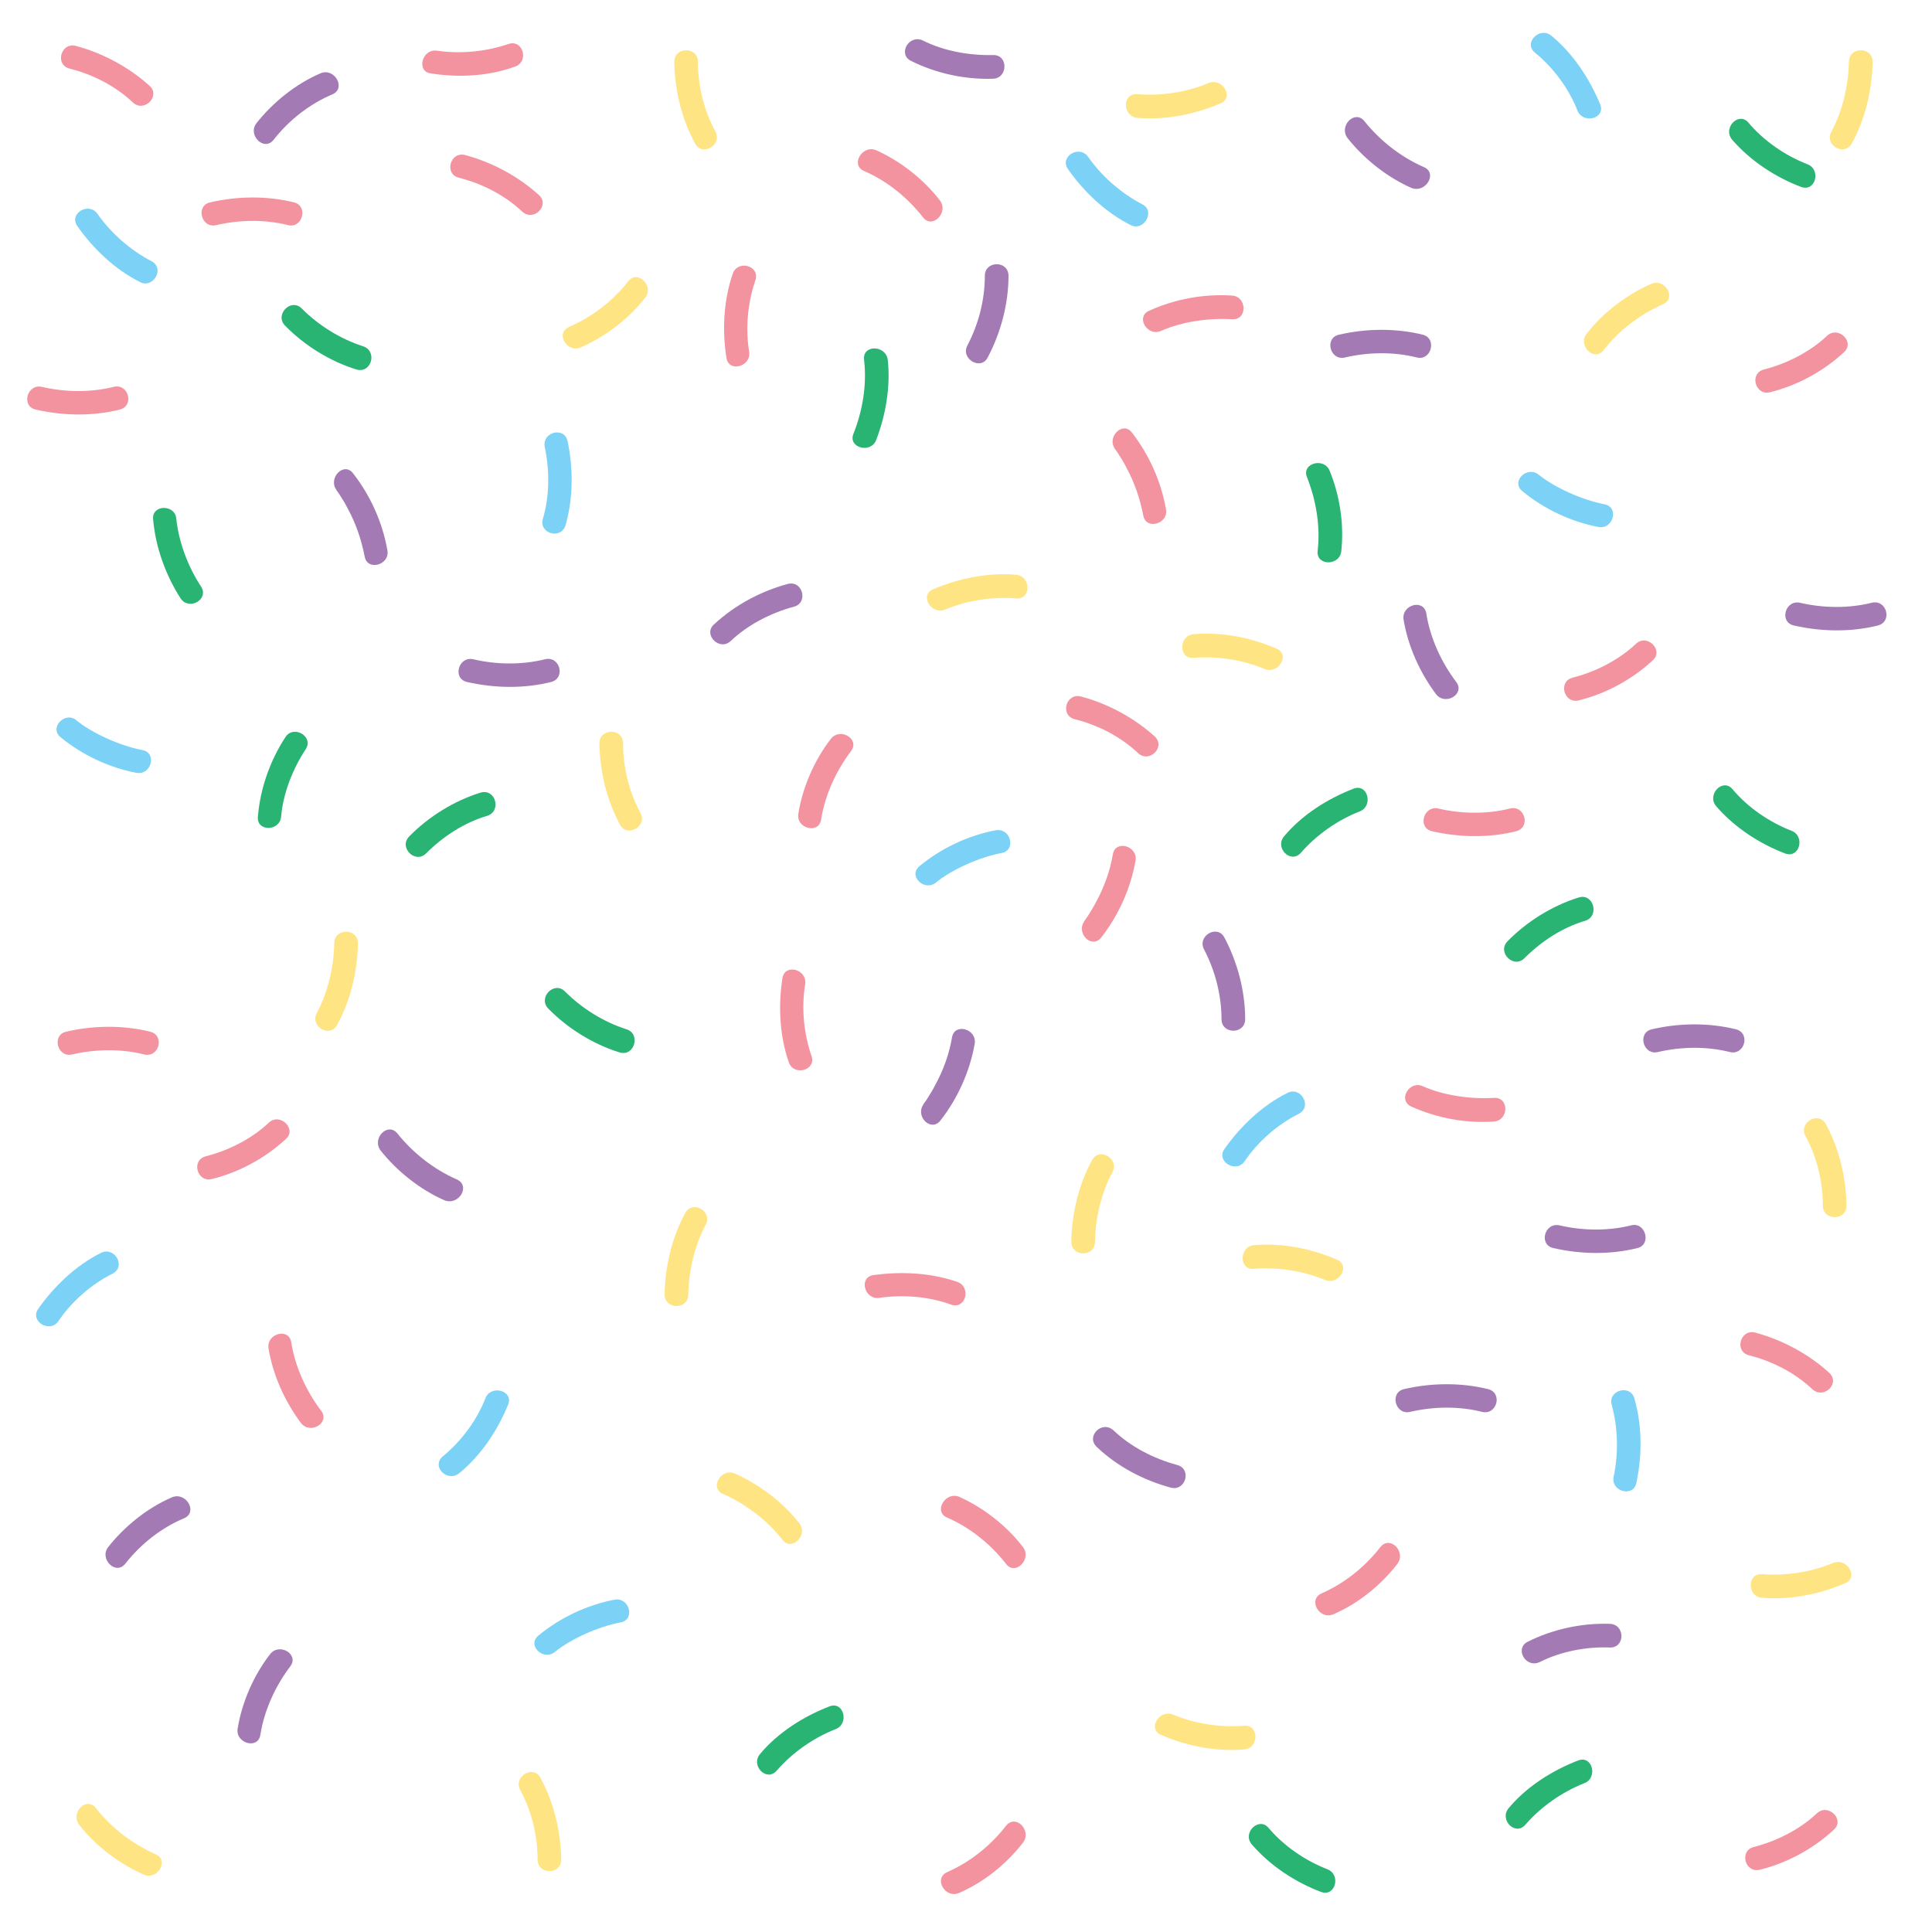<?xml version="1.0" encoding="utf-8"?>
<!-- Generator: Adobe Illustrator 18.1.1, SVG Export Plug-In . SVG Version: 6.00 Build 0)  -->
<!DOCTYPE svg PUBLIC "-//W3C//DTD SVG 1.1//EN" "http://www.w3.org/Graphics/SVG/1.1/DTD/svg11.dtd">
<svg version="1.1" id="Layer_1" xmlns:sketch="http://www.bohemiancoding.com/sketch/ns"
	 xmlns="http://www.w3.org/2000/svg" xmlns:xlink="http://www.w3.org/1999/xlink" x="0px" y="0px" viewBox="-663 233 400 400"
	 style="enable-background:new -663 233 400 400;" xml:space="preserve">
<style type="text/css">
	.st0{fill:#A47AB5;}
	.st1{fill:#29B473;}
	.st2{fill:#7BD2F6;}
	.st3{fill:#F493A0;}
	.st4{fill:#FFE483;}
</style>
<g>
	<g>
		<path class="st0" d="M-368.2,267.6c-4.8-2.1-9.1-5.5-12.3-9.5c-2-2.5-5.4,1-3.5,3.5c3.4,4.3,8.2,8.1,13.2,10.3
			C-367.8,273.1-365.3,268.8-368.2,267.6L-368.2,267.6z"/>
	</g>
</g>
<g>
	<g>
		<path class="st1" d="M-587.8,304.7c-4.7-1.5-9.2-4.3-12.7-7.8c-2.2-2.3-5.7,1.2-3.5,3.5c4,4.1,9.3,7.4,14.8,9.1
			C-586.1,310.4-584.8,305.7-587.8,304.7L-587.8,304.7z"/>
	</g>
</g>
<g>
	<path class="st2" d="M-470.9,414c0,0,6.4-5.3,14.6-6.8"/>
	<g>
		<path class="st2" d="M-469.2,415.7c3.2-2.6,8.8-5.2,13.6-6.1c3.1-0.6,1.8-5.3-1.3-4.7c-5.7,1.1-11.2,3.7-15.7,7.4
			C-475.1,414.3-471.6,417.7-469.2,415.7L-469.2,415.7z"/>
	</g>
</g>
<g>
	<g>
		<path class="st3" d="M-284.7,302.5c-3.6,3.4-8.4,5.8-13.1,7c-3.1,0.8-1.8,5.5,1.3,4.7c5.6-1.4,11-4.3,15.3-8.3
			C-278.9,303.8-282.4,300.4-284.7,302.5L-284.7,302.5z"/>
	</g>
</g>
<g>
	<g>
		<path class="st3" d="M-286.8,608.4c-3.6,3.4-8.4,5.8-13.1,7c-3.1,0.8-1.8,5.5,1.3,4.7c5.6-1.4,11-4.3,15.3-8.3
			C-281,609.7-284.5,606.3-286.8,608.4L-286.8,608.4z"/>
	</g>
</g>
<g>
	<g>
		<path class="st3" d="M-557.7,242.1c-4.7,1.6-9.9,2.1-14.8,1.4c-3.1-0.5-4.4,4.3-1.3,4.7c5.7,0.9,11.9,0.6,17.4-1.4
			C-553.4,245.8-554.7,241.1-557.7,242.1L-557.7,242.1z"/>
	</g>
</g>
<g>
	<g>
		<path class="st3" d="M-639.5,313.1c-4.8,1.2-10.1,1.1-14.8,0c-3.1-0.7-4.4,4-1.3,4.7c5.7,1.3,11.8,1.4,17.4,0
			C-635.1,317-636.4,312.3-639.5,313.1L-639.5,313.1z"/>
	</g>
</g>
<g>
	<g>
		<path class="st0" d="M-275.5,357.8c-4.8,1.2-10.1,1.1-14.8,0c-3.1-0.7-4.4,4-1.3,4.7c5.7,1.3,11.8,1.4,17.4,0
			C-271.1,361.7-272.4,357-275.5,357.8L-275.5,357.8z"/>
	</g>
</g>
<g>
	<g>
		<path class="st4" d="M-555.3,603.6c2.4,4.4,3.6,9.5,3.6,14.4c0,3.2,4.9,3.2,4.9,0c-0.1-5.8-1.5-11.8-4.3-16.9
			C-552.5,598.3-556.8,600.8-555.3,603.6L-555.3,603.6z"/>
	</g>
</g>
<g>
	<g>
		<path class="st4" d="M-436.9,473.2c-2.8,5.1-4.2,11.1-4.3,16.9c0,3.2,4.9,3.2,4.9,0c0.1-4.9,1.3-10.1,3.6-14.4
			C-431.2,472.9-435.4,470.4-436.9,473.2L-436.9,473.2z"/>
	</g>
</g>
<g>
	<g>
		<path class="st0" d="M-596.7,248.2c-5.1,2.2-9.8,6-13.2,10.3c-1.9,2.4,1.5,5.9,3.5,3.5c3.2-4.1,7.5-7.5,12.3-9.5
			C-591.3,251.2-593.8,246.9-596.7,248.2L-596.7,248.2z"/>
	</g>
</g>
<g>
	<g>
		<path class="st1" d="M-336.1,418.8c-5.5,1.7-10.8,5-14.8,9.1c-2.2,2.3,1.3,5.7,3.5,3.5c3.5-3.5,7.9-6.4,12.7-7.8
			C-331.8,422.6-333.1,417.9-336.1,418.8L-336.1,418.8z"/>
	</g>
</g>
<g>
	<path class="st2" d="M-346.1,333c0,0,6.4,5.3,14.6,6.8"/>
	<g>
		<path class="st2" d="M-347.8,334.7c4.5,3.7,10,6.3,15.7,7.4c3.1,0.6,4.4-4.1,1.3-4.7c-4.7-0.9-10.4-3.5-13.6-6.1
			C-346.8,329.3-350.3,332.7-347.8,334.7L-347.8,334.7z"/>
	</g>
</g>
<g>
	<g>
		<path class="st3" d="M-551.4,273.4c-4.3-3.9-9.7-6.8-15.3-8.3c-3.1-0.8-4.4,3.9-1.3,4.7c4.8,1.2,9.5,3.6,13.1,7
			C-552.5,279-549.1,275.5-551.4,273.4L-551.4,273.4z"/>
	</g>
</g>
<g>
	<g>
		<path class="st3" d="M-632,250.8c-4.3-3.9-9.7-6.8-15.3-8.3c-3.1-0.8-4.4,3.9-1.3,4.7c4.8,1.2,9.5,3.6,13.1,7
			C-633.2,256.4-629.7,252.9-632,250.8L-632,250.8z"/>
	</g>
</g>
<g>
	<g>
		<path class="st3" d="M-602.1,274.9c-5.7-1.4-11.8-1.3-17.4,0c-3.1,0.7-1.8,5.5,1.3,4.7c4.8-1.1,10-1.2,14.8,0
			C-600.4,280.4-599.1,275.7-602.1,274.9L-602.1,274.9z"/>
	</g>
</g>
<g>
	<g>
		<path class="st0" d="M-303.6,446.1c-5.7-1.4-11.8-1.3-17.4,0c-3.1,0.7-1.8,5.5,1.3,4.7c4.8-1.1,10-1.2,14.8,0
			C-301.8,451.6-300.5,446.9-303.6,446.1L-303.6,446.1z"/>
	</g>
</g>
<g>
	<g>
		<path class="st0" d="M-354.9,520.6c-5.7-1.4-11.8-1.3-17.4,0c-3.1,0.7-1.8,5.5,1.3,4.7c4.8-1.1,10-1.2,14.8,0
			C-353.1,526.1-351.8,521.4-354.9,520.6L-354.9,520.6z"/>
	</g>
</g>
<g>
	<g>
		<path class="st4" d="M-279.6,262.7c2.8-5.1,4.2-11.1,4.3-16.9c0-3.2-4.9-3.2-4.9,0c-0.1,4.9-1.3,10.1-3.6,14.4
			C-285.4,263-281.2,265.5-279.6,262.7L-279.6,262.7z"/>
	</g>
</g>
<g>
	<g>
		<path class="st4" d="M-514.9,260.2c-2.4-4.4-3.6-9.5-3.6-14.4c0-3.2-4.9-3.2-4.9,0c0.1,5.8,1.5,11.8,4.3,16.9
			C-517.6,265.5-513.4,263-514.9,260.2L-514.9,260.2z"/>
	</g>
</g>
<g>
	<g>
		<path class="st0" d="M-435.9,532.6c4.2,4,9.7,6.9,15.3,8.4c3.1,0.8,4.4-3.9,1.3-4.7c-4.8-1.3-9.5-3.7-13.1-7.1
			C-434.8,526.9-438.3,530.4-435.9,532.6L-435.9,532.6z"/>
	</g>
</g>
<g>
	<g>
		<path class="st0" d="M-474.4,245.6c5.2,2.6,11.2,3.9,17,3.7c3.1-0.1,3.2-5,0-4.9c-4.9,0.1-10.1-0.8-14.5-3
			C-474.8,240-477.2,244.2-474.4,245.6L-474.4,245.6z"/>
	</g>
</g>
<g>
	<g>
		<path class="st1" d="M-307.7,399.9c3.8,4.4,9,7.8,14.3,9.8c3,1.1,4.2-3.6,1.3-4.7c-4.6-1.8-9-4.8-12.2-8.6
			C-306.3,394-309.7,397.5-307.7,399.9L-307.7,399.9z"/>
	</g>
</g>
<g>
	<g>
		<path class="st1" d="M-403.8,614.9c3.8,4.4,9,7.8,14.3,9.8c3,1.1,4.2-3.6,1.3-4.7c-4.6-1.8-9-4.8-12.2-8.6
			C-402.4,609.1-405.9,612.5-403.8,614.9L-403.8,614.9z"/>
	</g>
</g>
<g>
	<g>
		<path class="st1" d="M-631.3,340.5c0.5,5.8,2.6,11.6,5.7,16.4c1.7,2.6,6,0.2,4.2-2.5c-2.7-4.1-4.6-9.2-5.1-14
			C-626.7,337.4-631.6,337.4-631.3,340.5L-631.3,340.5z"/>
	</g>
</g>
<g>
	<g>
		<path class="st1" d="M-304.4,261.9c3.8,4.4,9,7.8,14.3,9.8c3,1.1,4.2-3.6,1.3-4.7c-4.6-1.8-9-4.8-12.2-8.6
			C-303,256-306.4,259.5-304.4,261.9L-304.4,261.9z"/>
	</g>
</g>
<g>
	<path class="st2" d="M-548.3,341.1c0,0,2.3-8,0.4-16.1"/>
	<g>
		<path class="st2" d="M-545.9,341.7c1.6-5.6,1.6-11.8,0.4-17.4c-0.7-3.1-5.4-1.8-4.7,1.3c1,4.8,1,10.1-0.4,14.8
			C-551.5,343.5-546.8,344.8-545.9,341.7L-545.9,341.7z"/>
	</g>
</g>
<g>
	<g>
		<path class="st3" d="M-511.3,289.7c-1.9,5.5-2.2,11.7-1.3,17.4c0.5,3.1,5.2,1.8,4.7-1.3c-0.8-4.9-0.3-10.1,1.3-14.8
			C-505.6,288-510.3,286.7-511.3,289.7L-511.3,289.7z"/>
	</g>
</g>
<g>
	<g>
		<path class="st3" d="M-607.4,512.2c0.9,5.5,3.4,11,6.7,15.4c1.9,2.5,6.1,0,4.2-2.5c-3.1-4.1-5.4-9.1-6.2-14.2
			C-603.2,507.8-607.9,509.1-607.4,512.2L-607.4,512.2z"/>
	</g>
</g>
<g>
	<g>
		<path class="st0" d="M-372.4,361.3c0.9,5.5,3.4,11,6.7,15.4c1.9,2.5,6.1,0,4.2-2.5c-3.1-4.1-5.4-9.1-6.2-14.2
			C-368.2,356.9-372.9,358.2-372.4,361.3L-372.4,361.3z"/>
	</g>
</g>
<g>
	<g>
		<path class="st4" d="M-452.6,352c-5.8-0.5-11.8,0.7-17.2,3c-2.9,1.2-0.4,5.4,2.5,4.2c4.5-1.9,9.8-2.7,14.7-2.3
			C-449.5,357.2-449.5,352.3-452.6,352L-452.6,352z"/>
	</g>
</g>
<g>
	<g>
		<path class="st4" d="M-532.9,291.2c-3.2,4.1-7.5,7.4-12.3,9.5c-2.9,1.3-0.4,5.5,2.5,4.2c5-2.2,9.9-5.9,13.3-10.3
			C-527.5,292.2-531,288.8-532.9,291.2L-532.9,291.2z"/>
	</g>
</g>
<g>
	<g>
		<path class="st0" d="M-459.1,290.1c0,5-1.3,10-3.6,14.4c-1.5,2.8,2.8,5.3,4.2,2.5c2.7-5.1,4.3-11.1,4.3-16.9
			C-454.2,286.9-459.1,286.9-459.1,290.1L-459.1,290.1z"/>
	</g>
</g>
<g>
	<g>
		<path class="st1" d="M-484.1,307.5c0.6,5.2-0.3,10.5-2.2,15.3c-1.2,2.9,3.6,4.2,4.7,1.3c2-5.2,3-11.1,2.4-16.6
			C-479.6,304.4-484.5,304.3-484.1,307.5L-484.1,307.5z"/>
	</g>
</g>
<g>
	<path class="st2" d="M-427.7,277.4c0,0-7.5-3.8-12.1-10.7"/>
	<g>
		<path class="st2" d="M-426.5,275.3c-4.4-2.3-8.4-5.8-11.2-9.8c-1.8-2.6-6-0.1-4.2,2.5c3.3,4.7,7.8,9,13,11.6
			C-426.2,281-423.7,276.7-426.5,275.3L-426.5,275.3z"/>
	</g>
</g>
<g>
	<path class="st2" d="M-343.5,242.2c0,0,6.5,5.3,9.5,13.1"/>
	<g>
		<path class="st2" d="M-345.2,243.9c3.8,3.1,7,7.4,8.8,12c1.2,2.9,5.9,1.6,4.7-1.3c-2.2-5.3-5.6-10.5-10.1-14.2
			C-344.2,238.4-347.7,241.9-345.2,243.9L-345.2,243.9z"/>
	</g>
</g>
<g>
	<path class="st2" d="M-632.9,289.2c0,0-7.5-3.8-12.1-10.7"/>
	<g>
		<path class="st2" d="M-631.6,287.1c-4.4-2.3-8.4-5.8-11.2-9.8c-1.8-2.6-6-0.1-4.2,2.5c3.3,4.7,7.8,9,13,11.6
			C-631.3,292.8-628.8,288.6-631.6,287.1L-631.6,287.1z"/>
	</g>
</g>
<g>
	<g>
		<path class="st3" d="M-484.1,268.4c4.8,2.1,9,5.5,12.2,9.6c1.9,2.5,5.4-1,3.5-3.5c-3.4-4.4-8.1-8.1-13.2-10.4
			C-484.5,262.9-487,267.2-484.1,268.4L-484.1,268.4z"/>
	</g>
</g>
<g>
	<g>
		<path class="st3" d="M-422.6,301.5c4.3-1.9,9.8-2.7,14.7-2.4c3.2,0.2,3.1-4.7,0-4.9c-5.8-0.4-11.8,0.7-17.1,3.1
			C-428,298.5-425.5,302.8-422.6,301.5L-422.6,301.5z"/>
	</g>
</g>
<g>
	<g>
		<path class="st3" d="M-466.9,547.2c4.8,2.1,9,5.5,12.2,9.6c1.9,2.5,5.4-1,3.5-3.5c-3.4-4.4-8.1-8.1-13.2-10.4
			C-467.3,541.7-469.8,546-466.9,547.2L-466.9,547.2z"/>
	</g>
</g>
<g>
	<g>
		<path class="st3" d="M-432.1,326c-0.7-0.9,0.5,0.7,0.6,0.9c0.6,0.9,1.2,1.9,1.7,2.9c1.7,3.1,2.8,6.4,3.5,9.9
			c0.5,3.1,5.3,1.8,4.7-1.3c-1-5.7-3.5-11.3-7.1-15.9C-430.6,320.1-434,323.6-432.1,326L-432.1,326z"/>
	</g>
</g>
<g>
	<g>
		<path class="st0" d="M-593.3,334.5c-0.7-0.9,0.5,0.7,0.6,0.9c0.6,0.9,1.2,1.9,1.7,2.9c1.7,3.1,2.8,6.4,3.5,9.9
			c0.5,3.1,5.3,1.8,4.7-1.3c-1-5.7-3.5-11.3-7.1-15.9C-591.8,328.5-595.2,332-593.3,334.5L-593.3,334.5z"/>
	</g>
</g>
<g>
	<g>
		<path class="st4" d="M-331,305.5c3.2-4.1,7.5-7.4,12.3-9.5c2.9-1.3,0.4-5.5-2.5-4.2c-5,2.2-9.9,5.9-13.3,10.3
			C-336.4,304.5-333,308-331,305.5L-331,305.5z"/>
	</g>
</g>
<g>
	<g>
		<path class="st4" d="M-298.2,563.8c5.8,0.5,11.8-0.7,17.2-3c2.9-1.2,0.4-5.4-2.5-4.2c-4.5,1.9-9.8,2.7-14.7,2.3
			C-301.3,558.7-301.3,563.6-298.2,563.8L-298.2,563.8z"/>
	</g>
</g>
<g>
	<g>
		<path class="st4" d="M-427.5,257.4c5.8,0.5,11.8-0.7,17.2-3c2.9-1.2,0.4-5.4-2.5-4.2c-4.5,1.9-9.8,2.7-14.7,2.3
			C-430.7,252.2-430.7,257.1-427.5,257.4L-427.5,257.4z"/>
	</g>
</g>
<g>
	<g>
		<path class="st0" d="M-627.4,543c-5.1,2.2-9.8,6-13.2,10.3c-1.9,2.4,1.5,5.9,3.5,3.5c3.2-4.1,7.5-7.5,12.3-9.5
			C-622,546-624.5,541.8-627.4,543L-627.4,543z"/>
	</g>
</g>
<g>
	<g>
		<path class="st1" d="M-563.5,397.1c-5.5,1.7-10.8,5-14.8,9.1c-2.2,2.3,1.3,5.7,3.5,3.5c3.5-3.5,7.9-6.4,12.7-7.8
			C-559.1,400.9-560.4,396.2-563.5,397.1L-563.5,397.1z"/>
	</g>
</g>
<g>
	<path class="st2" d="M-648.8,383.8c0,0,6.4,5.3,14.6,6.8"/>
	<g>
		<path class="st2" d="M-650.5,385.6c4.5,3.7,10,6.3,15.7,7.4c3.1,0.6,4.4-4.1,1.3-4.7c-4.7-0.9-10.4-3.5-13.6-6.1
			C-649.4,380.1-652.9,383.6-650.5,385.6L-650.5,385.6z"/>
	</g>
</g>
<g>
	<g>
		<path class="st3" d="M-423.9,385.5c-4.3-3.9-9.7-6.8-15.3-8.3c-3.1-0.8-4.4,3.9-1.3,4.7c4.8,1.2,9.5,3.6,13.1,7
			C-425.1,391.1-421.6,387.7-423.9,385.5L-423.9,385.5z"/>
	</g>
</g>
<g>
	<g>
		<path class="st3" d="M-284.3,517.2c-4.3-3.9-9.7-6.8-15.3-8.3c-3.1-0.8-4.4,3.9-1.3,4.7c4.8,1.2,9.5,3.6,13.1,7
			C-285.4,522.8-281.9,519.4-284.3,517.2L-284.3,517.2z"/>
	</g>
</g>
<g>
	<g>
		<path class="st3" d="M-464.8,498.4c-5.5-1.9-11.6-2.2-17.4-1.4c-3.1,0.5-1.8,5.2,1.3,4.7c4.9-0.7,10.1-0.3,14.8,1.4
			C-463.1,504.2-461.8,499.5-464.8,498.4L-464.8,498.4z"/>
	</g>
</g>
<g>
	<g>
		<path class="st3" d="M-631.9,446.6c-5.7-1.4-11.8-1.3-17.4,0c-3.1,0.7-1.8,5.5,1.3,4.7c4.8-1.1,10-1.2,14.8,0
			C-630.1,452.1-628.8,447.4-631.9,446.6L-631.9,446.6z"/>
	</g>
</g>
<g>
	<g>
		<path class="st0" d="M-368.4,302.3c-5.7-1.4-11.8-1.3-17.4,0c-3.1,0.7-1.8,5.5,1.3,4.7c4.8-1.1,10-1.2,14.8,0
			C-366.7,307.8-365.4,303.1-368.4,302.3L-368.4,302.3z"/>
	</g>
</g>
<g>
	<g>
		<path class="st4" d="M-593.2,445.2c2.8-5.1,4.2-11.1,4.3-16.9c0-3.2-4.9-3.2-4.9,0c-0.1,4.9-1.3,10.1-3.6,14.4
			C-598.9,445.5-594.7,448-593.2,445.2L-593.2,445.2z"/>
	</g>
</g>
<g>
	<g>
		<path class="st4" d="M-530.4,401.3c-2.4-4.4-3.6-9.5-3.6-14.4c0-3.2-4.9-3.2-4.9,0c0.1,5.8,1.5,11.8,4.3,16.9
			C-533.1,406.5-528.9,404-530.4,401.3L-530.4,401.3z"/>
	</g>
</g>
<g>
	<g>
		<path class="st0" d="M-568.4,477.2c-4.8-2.1-9.1-5.5-12.3-9.5c-2-2.5-5.4,1-3.5,3.5c3.4,4.3,8.2,8.1,13.2,10.3
			C-568,482.7-565.5,478.5-568.4,477.2L-568.4,477.2z"/>
	</g>
</g>
<g>
	<g>
		<path class="st1" d="M-533.3,446.1c-4.7-1.5-9.2-4.3-12.7-7.8c-2.2-2.3-5.7,1.2-3.5,3.5c4,4.1,9.3,7.4,14.8,9.1
			C-531.6,451.8-530.3,447-533.3,446.1L-533.3,446.1z"/>
	</g>
</g>
<g>
	<path class="st2" d="M-549.9,573.3c0,0,6.4-5.3,14.6-6.8"/>
	<g>
		<path class="st2" d="M-548.1,575c3.2-2.6,8.8-5.2,13.6-6.1c3.1-0.6,1.8-5.3-1.3-4.7c-5.7,1.1-11.2,3.7-15.7,7.4
			C-554,573.6-550.5,577-548.1,575L-548.1,575z"/>
	</g>
</g>
<g>
	<g>
		<path class="st3" d="M-324.3,366.3c-3.6,3.4-8.4,5.8-13.1,7c-3.1,0.8-1.8,5.5,1.3,4.7c5.6-1.4,11-4.3,15.3-8.3
			C-318.5,367.6-322,364.1-324.3,366.3L-324.3,366.3z"/>
	</g>
</g>
<g>
	<g>
		<path class="st3" d="M-607.3,465.4c-3.6,3.4-8.4,5.8-13.1,7c-3.1,0.8-1.8,5.5,1.3,4.7c5.6-1.4,11-4.3,15.3-8.3
			C-601.5,466.8-605,463.3-607.3,465.4L-607.3,465.4z"/>
	</g>
</g>
<g>
	<g>
		<path class="st3" d="M-350.4,400.4c-4.8,1.2-10.1,1.1-14.8,0c-3.1-0.7-4.4,4-1.3,4.7c5.7,1.3,11.8,1.4,17.4,0
			C-346,404.3-347.3,399.6-350.4,400.4L-350.4,400.4z"/>
	</g>
</g>
<g>
	<g>
		<path class="st0" d="M-325.3,486.7c-4.8,1.2-10.1,1.1-14.8,0c-3.1-0.7-4.4,4-1.3,4.7c5.7,1.3,11.8,1.4,17.4,0
			C-321,490.7-322.3,485.9-325.3,486.7L-325.3,486.7z"/>
	</g>
</g>
<g>
	<g>
		<path class="st0" d="M-550.2,369.5c-4.8,1.2-10.1,1.1-14.8,0c-3.1-0.7-4.4,4-1.3,4.7c5.7,1.3,11.8,1.4,17.4,0
			C-545.8,373.4-547.1,368.7-550.2,369.5L-550.2,369.5z"/>
	</g>
</g>
<g>
	<g>
		<path class="st4" d="M-289.2,468.2c2.4,4.4,3.6,9.5,3.6,14.4c0,3.2,4.9,3.2,4.9,0c-0.1-5.8-1.5-11.8-4.3-16.9
			C-286.5,463-290.7,465.4-289.2,468.2L-289.2,468.2z"/>
	</g>
</g>
<g>
	<g>
		<path class="st4" d="M-521.1,484.1c-2.8,5.1-4.2,11.1-4.3,16.9c0,3.2,4.9,3.2,4.9,0c0.1-4.9,1.3-10.1,3.6-14.4
			C-515.4,483.8-519.6,481.4-521.1,484.1L-521.1,484.1z"/>
	</g>
</g>
<g>
	<g>
		<path class="st0" d="M-511.7,365.7c3.6-3.4,8.3-5.8,13.1-7.1c3-0.8,1.8-5.5-1.3-4.7c-5.6,1.5-11,4.4-15.3,8.4
			C-517.5,364.4-514,367.9-511.7,365.7L-511.7,365.7z"/>
	</g>
</g>
<g>
	<g>
		<path class="st0" d="M-344.2,577.1c4.4-2.2,9.6-3.2,14.5-3c3.2,0.1,3.2-4.8,0-4.9c-5.8-0.2-11.8,1.1-17,3.7
			C-349.5,574.3-347.1,578.5-344.2,577.1L-344.2,577.1z"/>
	</g>
</g>
<g>
	<g>
		<path class="st1" d="M-502.2,599.6c3.2-3.7,7.6-6.8,12.2-8.6c2.9-1.1,1.7-5.9-1.3-4.7c-5.4,2.1-10.6,5.4-14.3,9.8
			C-507.7,598.5-504.3,602-502.2,599.6L-502.2,599.6z"/>
	</g>
</g>
<g>
	<g>
		<path class="st1" d="M-393.7,409.6c3.2-3.7,7.6-6.8,12.2-8.6c2.9-1.1,1.7-5.9-1.3-4.7c-5.4,2.1-10.6,5.4-14.3,9.8
			C-399.2,408.5-395.8,411.9-393.7,409.6L-393.7,409.6z"/>
	</g>
</g>
<g>
	<g>
		<path class="st1" d="M-604.8,402.1c0.4-4.8,2.4-9.9,5.1-14c1.7-2.6-2.5-5.1-4.2-2.5c-3.2,4.9-5.2,10.6-5.7,16.4
			C-610,405.2-605.1,405.2-604.8,402.1L-604.8,402.1z"/>
	</g>
</g>
<g>
	<g>
		<path class="st1" d="M-347.2,610.8c3.2-3.7,7.6-6.8,12.2-8.6c2.9-1.1,1.7-5.9-1.3-4.7c-5.4,2.1-10.6,5.4-14.3,9.8
			C-352.7,609.7-349.3,613.2-347.2,610.8L-347.2,610.8z"/>
	</g>
</g>
<g>
	<path class="st2" d="M-327,523.2c0,0,2.3,8,0.4,16.1"/>
	<g>
		<path class="st2" d="M-329.3,523.9c1.3,4.8,1.4,10,0.4,14.8c-0.7,3.1,4.1,4.4,4.7,1.3c1.2-5.7,1.2-11.8-0.4-17.4
			C-325.4,519.5-330.2,520.8-329.3,523.9L-329.3,523.9z"/>
	</g>
</g>
<g>
	<g>
		<path class="st3" d="M-495,451.6c-1.6-4.7-2.1-9.9-1.3-14.8c0.5-3.1-4.2-4.4-4.7-1.3c-0.9,5.7-0.6,11.9,1.3,17.4
			C-498.7,455.9-493.9,454.6-495,451.6L-495,451.6z"/>
	</g>
</g>
<g>
	<g>
		<path class="st3" d="M-493,402.7c0.8-5.1,3.1-10.1,6.2-14.2c1.9-2.5-2.3-5-4.2-2.5c-3.4,4.4-5.8,9.9-6.7,15.4
			C-498.3,404.5-493.5,405.8-493,402.7L-493,402.7z"/>
	</g>
</g>
<g>
	<g>
		<path class="st0" d="M-609.1,592.2c0.8-5.1,3.1-10.1,6.2-14.2c1.9-2.5-2.3-5-4.2-2.5c-3.4,4.4-5.8,9.9-6.7,15.4
			C-614.3,593.9-609.6,595.3-609.1,592.2L-609.1,592.2z"/>
	</g>
</g>
<g>
	<g>
		<path class="st4" d="M-405.4,590.3c-4.9,0.4-10.2-0.4-14.7-2.3c-2.9-1.2-5.4,3-2.5,4.2c5.3,2.3,11.3,3.5,17.2,3
			C-402.3,595-402.3,590-405.4,590.3L-405.4,590.3z"/>
	</g>
</g>
<g>
	<g>
		<path class="st4" d="M-497.5,548.4c-3.4-4.4-8.2-8-13.3-10.3c-2.9-1.3-5.4,3-2.5,4.2c4.7,2.1,9.1,5.4,12.3,9.5
			C-499.1,554.3-495.6,550.8-497.5,548.4L-497.5,548.4z"/>
	</g>
</g>
<g>
	<g>
		<path class="st0" d="M-405.2,444c0-5.8-1.6-11.8-4.3-16.9c-1.5-2.8-5.7-0.3-4.2,2.5c2.3,4.4,3.6,9.5,3.6,14.4
			C-410.1,447.2-405.2,447.2-405.2,444L-405.2,444z"/>
	</g>
</g>
<g>
	<g>
		<path class="st1" d="M-385.3,347.1c0.6-5.5-0.3-11.5-2.4-16.6c-1.1-2.9-5.9-1.6-4.7,1.3c1.9,4.8,2.8,10.2,2.2,15.3
			C-390.5,350.2-385.6,350.2-385.3,347.1L-385.3,347.1z"/>
	</g>
</g>
<g>
	<path class="st2" d="M-395.3,461.4c0,0-7.5,3.8-12.1,10.7"/>
	<g>
		<path class="st2" d="M-396.5,459.3c-5.2,2.6-9.7,6.9-13,11.6c-1.8,2.6,2.5,5.1,4.2,2.5c2.8-4.1,6.8-7.6,11.2-9.8
			C-391.2,462.1-393.7,457.8-396.5,459.3L-396.5,459.3z"/>
	</g>
</g>
<g>
	<path class="st2" d="M-569.7,536.3c0,0,6.5-5.3,9.5-13.1"/>
	<g>
		<path class="st2" d="M-567.9,538c4.5-3.7,7.9-8.8,10.1-14.2c1.2-2.9-3.6-4.2-4.7-1.3c-1.8,4.6-5,8.9-8.8,12
			C-573.8,536.6-570.4,540-567.9,538L-567.9,538z"/>
	</g>
</g>
<g>
	<path class="st2" d="M-640.9,494.6c0,0-7.5,3.8-12.1,10.7"/>
	<g>
		<path class="st2" d="M-642.1,492.4c-5.2,2.6-9.7,6.9-13,11.6c-1.8,2.6,2.5,5.1,4.2,2.5c2.8-4.1,6.8-7.6,11.2-9.8
			C-636.8,495.2-639.3,491-642.1,492.4L-642.1,492.4z"/>
	</g>
</g>
<g>
	<g>
		<path class="st3" d="M-464.4,624.9c5.1-2.2,9.8-6,13.2-10.4c1.9-2.5-1.5-6-3.5-3.5c-3.2,4.1-7.4,7.5-12.2,9.6
			C-469.8,621.9-467.3,626.2-464.4,624.9L-464.4,624.9z"/>
	</g>
</g>
<g>
	<g>
		<path class="st3" d="M-370.8,462.1c5.3,2.4,11.3,3.5,17.1,3.1c3.1-0.2,3.2-5.1,0-4.9c-4.9,0.3-10.4-0.5-14.7-2.4
			C-371.2,456.6-373.7,460.8-370.8,462.1L-370.8,462.1z"/>
	</g>
</g>
<g>
	<g>
		<path class="st3" d="M-386.9,567.2c5.1-2.2,9.8-6,13.2-10.4c1.9-2.5-1.5-6-3.5-3.5c-3.2,4.1-7.4,7.5-12.2,9.6
			C-392.3,564.2-389.8,568.5-386.9,567.2L-386.9,567.2z"/>
	</g>
</g>
<g>
	<g>
		<path class="st3" d="M-435,427.1c3.6-4.6,6.1-10.2,7.1-15.9c0.5-3.1-4.2-4.4-4.7-1.3c-0.6,3.5-1.8,6.8-3.5,9.9
			c-0.5,1-1.1,1.9-1.7,2.9c-0.2,0.3-1.3,1.8-0.6,0.9C-440.4,426.1-437,429.6-435,427.1L-435,427.1z"/>
	</g>
</g>
<g>
	<g>
		<path class="st0" d="M-468.3,465c3.6-4.6,6.1-10.2,7.1-15.9c0.5-3.1-4.2-4.4-4.7-1.3c-0.6,3.5-1.8,6.8-3.5,9.9
			c-0.5,1-1.1,1.9-1.7,2.9c-0.2,0.3-1.3,1.8-0.6,0.9C-473.7,464-470.3,467.5-468.3,465L-468.3,465z"/>
	</g>
</g>
<g>
	<g>
		<path class="st4" d="M-646.6,610.8c3.4,4.4,8.2,8,13.3,10.3c2.9,1.3,5.4-3,2.5-4.2c-4.7-2.1-9.1-5.4-12.3-9.5
			C-645.1,604.8-648.5,608.3-646.6,610.8L-646.6,610.8z"/>
	</g>
</g>
<g>
	<g>
		<path class="st4" d="M-415.9,369.2c4.9-0.4,10.2,0.4,14.7,2.3c2.9,1.2,5.4-3,2.5-4.2c-5.3-2.3-11.3-3.5-17.2-3
			C-419,364.6-419,369.5-415.9,369.2L-415.9,369.2z"/>
	</g>
</g>
<g>
	<g>
		<path class="st4" d="M-403.4,495.7c4.9-0.4,10.2,0.4,14.7,2.3c2.9,1.2,5.4-3,2.5-4.2c-5.3-2.3-11.3-3.5-17.2-3
			C-406.5,491.1-406.5,496-403.4,495.7L-403.4,495.7z"/>
	</g>
</g>
</svg>
